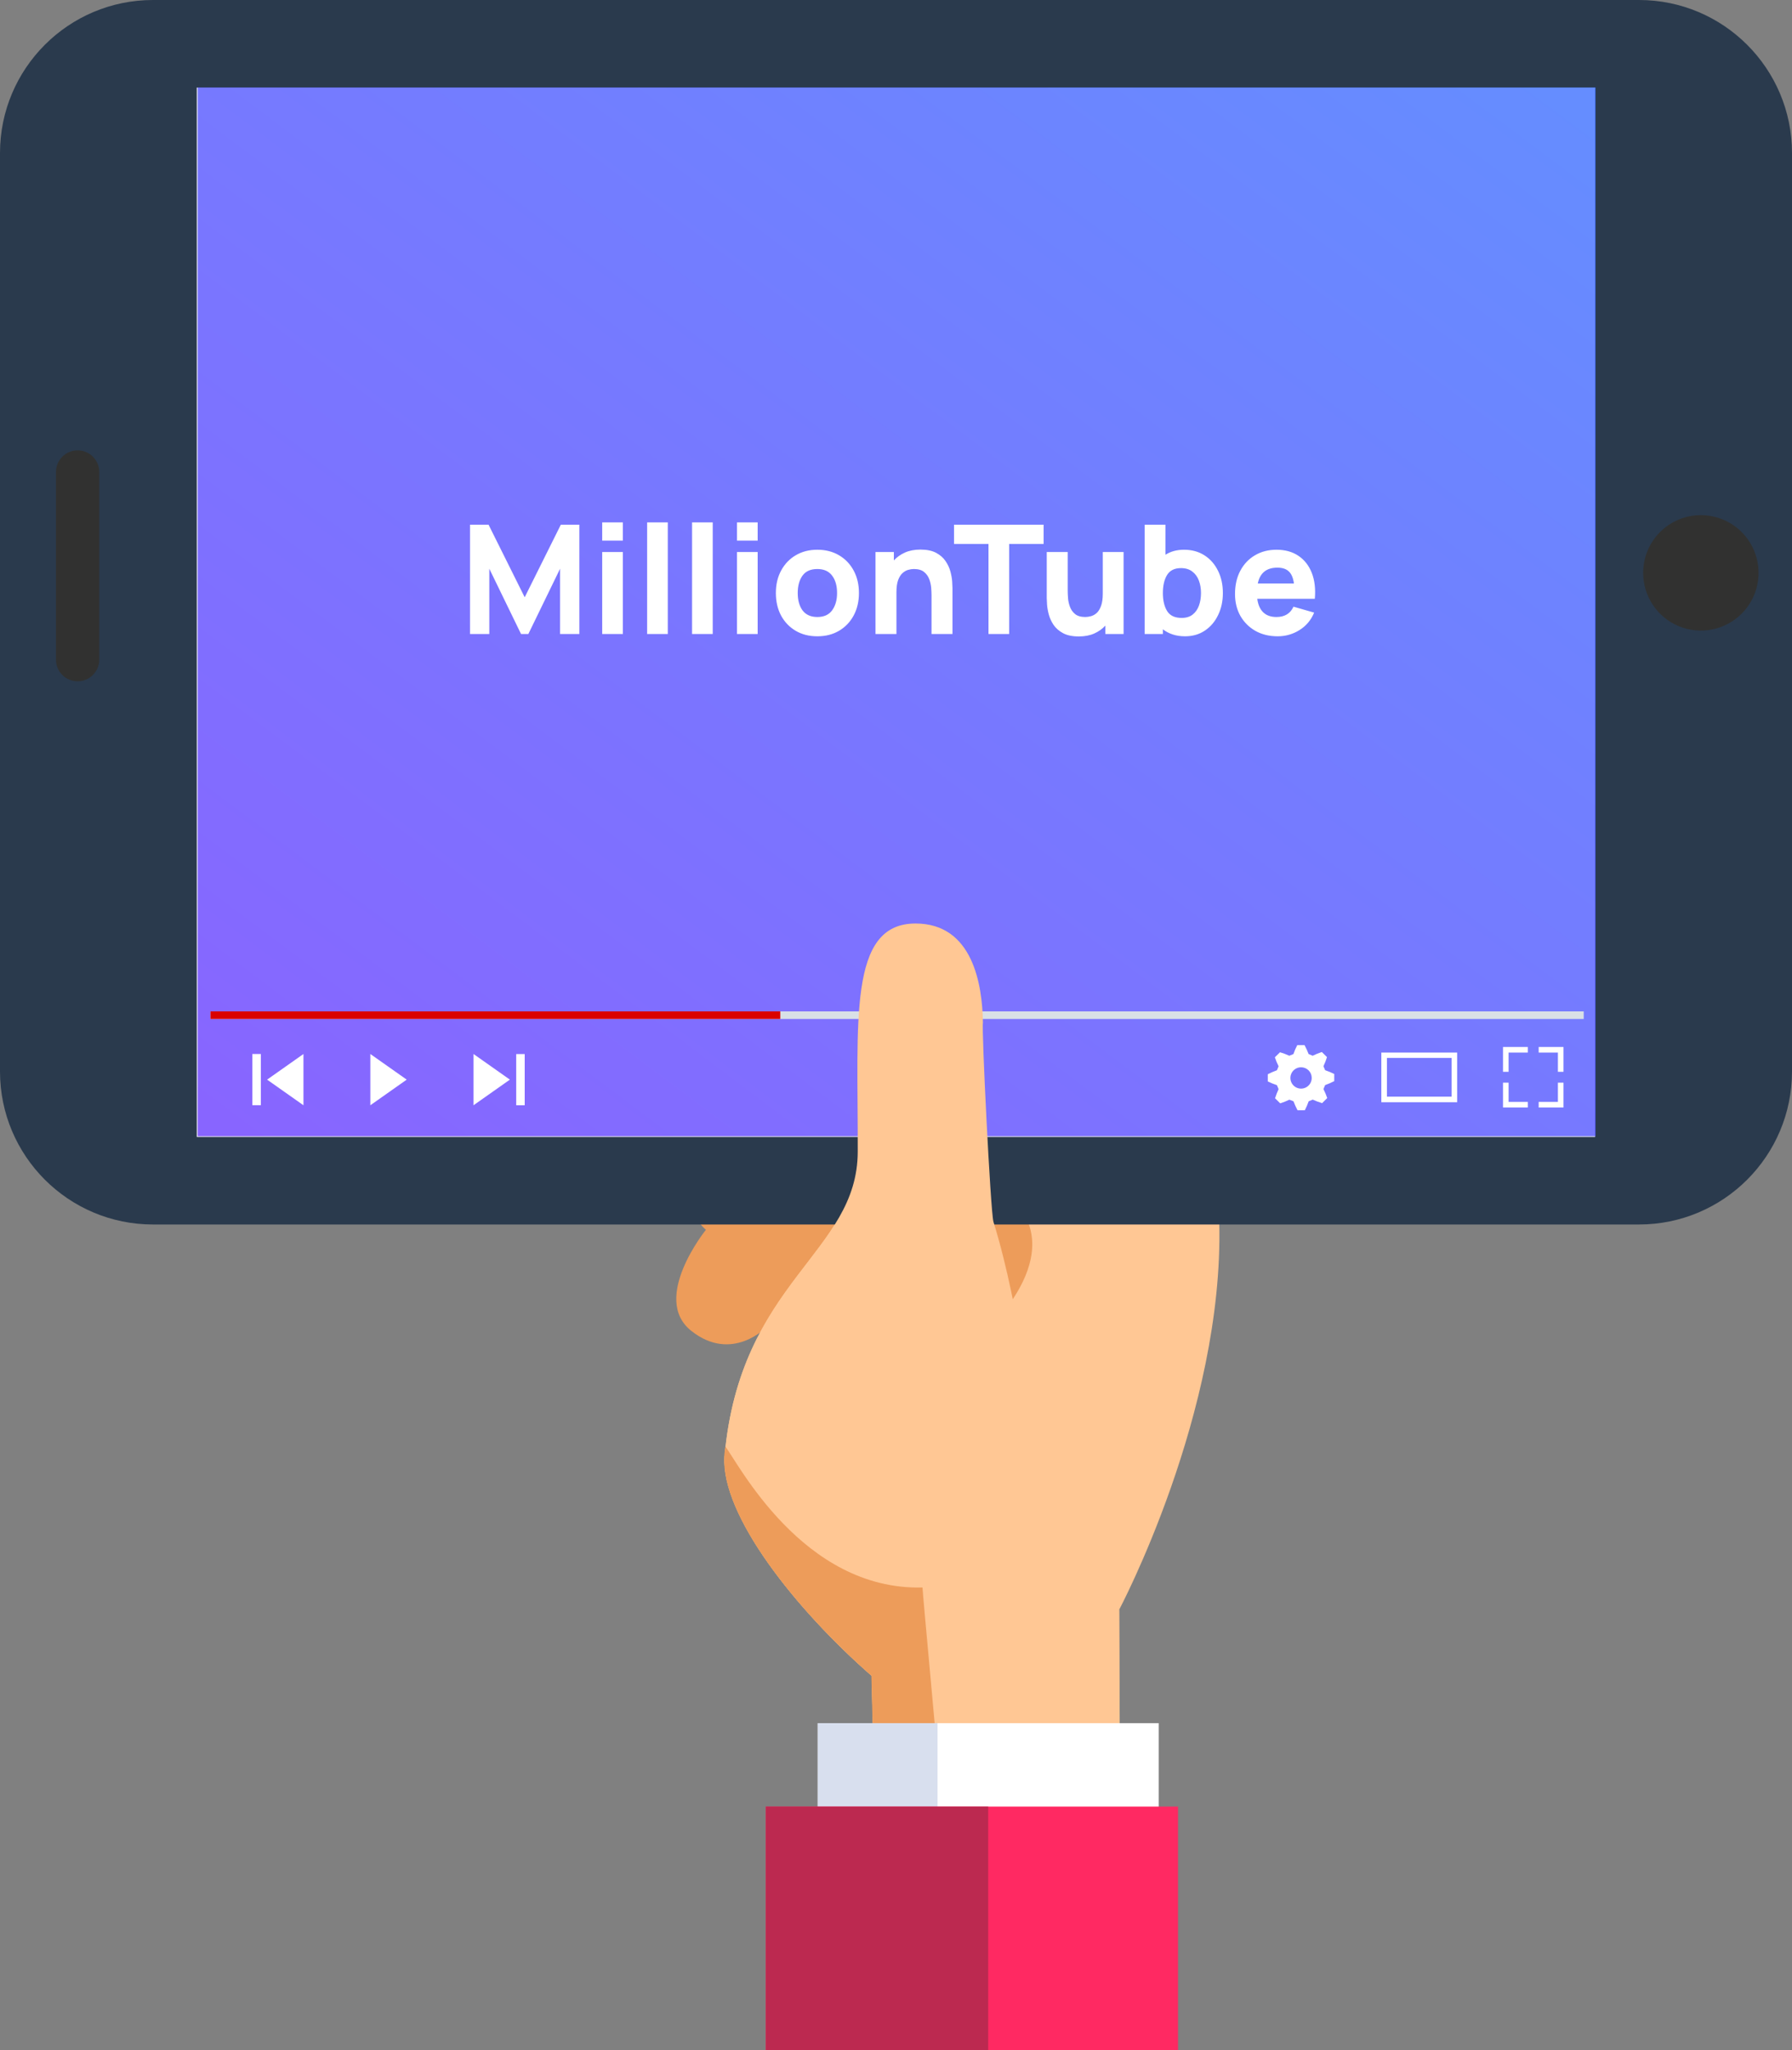 <svg width="472" height="540" viewBox="0 0 472 540" fill="none" xmlns="http://www.w3.org/2000/svg">
<rect x="0" y="0" width="472" height="540" fill="#808080" stroke="none"/>
<path d="M185.932 323.928C174.967 314.348 190.835 293.047 190.835 293.047C179.755 289.859 190.737 277.402 190.737 277.402H228.094C239.19 334.325 217.129 342.222 198.679 367.921C198.927 361.659 200.026 355.461 201.947 349.496C201.947 349.496 192.878 359.093 182.092 350.559C171.306 342.025 185.932 323.928 185.932 323.928Z" fill="#ED9C5A"/>
<path d="M295.03 486.967C288.29 489.37 281.767 492.345 275.534 495.86C273.508 496.972 271.138 498.378 268.654 499.882C256.091 499.466 243.515 500.139 231.068 501.893L229.581 441.405C209.578 423.896 189.968 399.194 190.834 383.68C194.887 337.35 225.92 330.156 225.92 303.28C226.018 268.949 223.322 243.25 241.134 243.25C262.755 243.25 258.588 276.241 258.588 277.401C270.991 277.401 286.14 268.148 286.14 249.397V248.138C286.14 248.138 319.886 272.006 321.144 322.031C322.402 372.056 294.736 424.076 294.736 424.076L295.03 486.967Z" fill="#FFC794"/>
<path d="M259.584 310.686L259.895 350.362C259.895 350.362 287.088 325.693 259.584 310.686Z" fill="#ED9C5A"/>
<path d="M431.701 0H40.299C18.042 0 0 18.049 0 40.314V282.216C0 304.481 18.042 322.53 40.299 322.53H431.701C453.958 322.53 472 304.481 472 282.216V40.314C472 18.049 453.958 0 431.701 0Z" fill="#2A3A4D"/>
<path d="M420.148 23.067H51.836V299.479H420.148V23.067Z" fill="white"/>
<g style="mix-blend-mode:overlay">
<path d="M432.796 150.893C432.796 153.9 433.688 156.839 435.358 159.339C437.028 161.84 439.401 163.788 442.178 164.939C444.955 166.09 448.011 166.391 450.959 165.804C453.907 165.217 456.615 163.769 458.741 161.643C460.866 159.517 462.314 156.808 462.9 153.859C463.487 150.909 463.186 147.852 462.035 145.074C460.885 142.296 458.937 139.922 456.438 138.251C453.939 136.581 451 135.689 447.994 135.689C443.964 135.689 440.098 137.291 437.248 140.142C434.398 142.993 432.796 146.86 432.796 150.893Z" fill="#313130"/>
</g>
<path d="M420.282 23.024H52.044V299.308H420.282V23.024Z" fill="url(#paint0_linear)" fill-opacity="0.72"/>
<path d="M417.141 266.392H55.432V268.403H417.141V266.392Z" fill="#D9E0E6"/>
<path d="M205.515 266.392H55.432V268.403H205.515V266.392Z" fill="#DA0100"/>
<path d="M124.721 277.622V291.126L134.297 284.374L124.721 277.622Z" fill="white"/>
<path d="M138.203 277.639H135.964V291.126H138.203V277.639Z" fill="white"/>
<path d="M97.544 277.622V291.126L107.121 284.374L97.544 277.622Z" fill="white"/>
<path d="M79.928 277.622V291.126L70.352 284.374L79.928 277.622Z" fill="white"/>
<path d="M66.462 291.109H68.701V277.622H66.462V291.109Z" fill="white"/>
<path d="M349.029 281.889L348.587 280.843C348.954 280.065 349.265 279.262 349.519 278.44L348.162 277.099C347.336 277.374 346.528 277.701 345.744 278.08L344.682 277.639C344.377 276.83 344.016 276.044 343.603 275.285H341.691C341.292 276.041 340.953 276.829 340.678 277.639L339.599 278.08C338.804 277.719 337.985 277.413 337.148 277.165L335.792 278.489C336.059 279.302 336.387 280.095 336.772 280.859L336.331 281.906C335.51 282.206 334.708 282.555 333.929 282.952V284.848C334.706 285.231 335.508 285.559 336.331 285.829L336.772 286.875C336.413 287.657 336.102 288.459 335.841 289.279L337.197 290.619C338.026 290.357 338.834 290.035 339.616 289.655L340.694 290.08C340.994 290.888 341.348 291.674 341.756 292.434H343.685C344.077 291.674 344.416 290.887 344.698 290.08L345.76 289.638C346.562 290.001 347.386 290.312 348.228 290.57L349.584 289.23C349.312 288.416 348.978 287.623 348.587 286.859L349.029 285.813C349.852 285.519 350.655 285.17 351.431 284.766V282.886C350.654 282.499 349.851 282.165 349.029 281.889ZM345.499 283.867C345.512 284.426 345.358 284.976 345.057 285.447C344.756 285.918 344.322 286.288 343.81 286.511C343.297 286.734 342.73 286.799 342.181 286.698C341.631 286.597 341.124 286.335 340.725 285.944C340.325 285.554 340.051 285.053 339.937 284.506C339.823 283.959 339.875 283.39 340.085 282.872C340.296 282.355 340.656 281.912 341.12 281.6C341.583 281.288 342.129 281.121 342.688 281.121C343.423 281.116 344.131 281.402 344.657 281.916C345.184 282.431 345.486 283.132 345.499 283.867Z" fill="white"/>
<path d="M383.804 290.325H363.834V277.246H383.804V290.325ZM365.305 288.853H382.349V278.652H365.305V288.853Z" fill="white"/>
<path d="M405.276 277.246H410.342V282.314H411.813V275.775H405.276V277.246Z" fill="white"/>
<path d="M397.351 282.314V277.246H402.417V275.775H395.88V282.314H397.351Z" fill="white"/>
<path d="M410.342 285.175V290.243H405.276V291.714H411.813V285.175H410.342Z" fill="white"/>
<path d="M402.417 290.243H397.351V285.175H395.88V291.714H402.417V290.243Z" fill="white"/>
<g style="mix-blend-mode:overlay">
<path d="M26.147 173.747C26.147 175.26 25.546 176.712 24.476 177.782C23.407 178.851 21.956 179.453 20.444 179.453C18.931 179.453 17.48 178.851 16.411 177.782C15.341 176.712 14.74 175.26 14.74 173.747V124.327C14.74 122.814 15.341 121.363 16.411 120.293C17.48 119.223 18.931 118.622 20.444 118.622C21.956 118.622 23.407 119.223 24.476 120.293C25.546 121.363 26.147 122.814 26.147 124.327V173.747Z" fill="#313130"/>
</g>
<path d="M275.535 495.86C273.508 496.972 271.139 498.378 268.655 499.882C256.091 499.466 243.516 500.139 231.068 501.893L229.581 441.405C209.579 423.896 189.969 399.194 190.835 383.68C194.888 337.35 225.921 330.156 225.921 303.28C226.019 268.949 223.322 243.25 241.135 243.25C256.235 243.25 258.751 259.32 258.899 269.407C258.506 270.682 260.876 318.827 261.66 321.803C269.259 346.325 270.387 371.648 279.211 395.745C282.986 406.06 286.859 413.09 294.818 424.06L295.03 486.95C288.29 489.359 281.767 492.34 275.535 495.86Z" fill="#FFC794"/>
<path d="M231.003 501.86L229.516 441.372C209.513 423.863 189.903 399.162 190.769 383.647C190.769 382.748 190.949 381.898 191.047 381.032C194.217 384.955 211.344 418.975 242.981 418.142C242.981 419.335 246.854 460.565 250.319 499.996C243.849 500.232 237.399 500.854 231.003 501.86Z" fill="#ED9C5A"/>
<path d="M215.38 453.879H305.194V491.708H215.38V453.879Z" fill="white"/>
<path d="M215.38 453.879H246.936V491.708H215.38V453.879Z" fill="#D8DFEE"/>
<path d="M201.719 475.85H310.277V540H201.719V475.85Z" fill="#FF2962"/>
<path d="M201.718 475.85H260.287V540H201.718V475.85Z" fill="#BC2950"/>
<path d="M123.8 167H128.88V149.8L137.24 167H139.16L147.52 149.8V167H152.6V138.2H147.72L138.2 157.32L128.68 138.2H123.8V167ZM158.614 142.4H164.054V137.6H158.614V142.4ZM158.614 167H164.054V145.4H158.614V167ZM170.45 167H175.89V137.6H170.45V167ZM182.286 167H187.726V137.6H182.286V167ZM194.122 142.4H199.562V137.6H194.122V142.4ZM194.122 167H199.562V145.4H194.122V167ZM215.278 167.6C217.438 167.6 219.338 167.12 220.978 166.16C222.631 165.187 223.918 163.847 224.838 162.14C225.771 160.42 226.238 158.44 226.238 156.2C226.238 153.973 225.778 152.007 224.858 150.3C223.938 148.58 222.651 147.233 220.998 146.26C219.358 145.287 217.451 144.8 215.278 144.8C213.144 144.8 211.258 145.28 209.618 146.24C207.978 147.2 206.691 148.54 205.758 150.26C204.824 151.967 204.358 153.947 204.358 156.2C204.358 158.427 204.811 160.4 205.718 162.12C206.638 163.827 207.918 165.167 209.558 166.14C211.198 167.113 213.104 167.6 215.278 167.6ZM215.278 162.52C213.584 162.52 212.298 161.953 211.418 160.82C210.551 159.673 210.118 158.133 210.118 156.2C210.118 154.32 210.531 152.8 211.358 151.64C212.198 150.467 213.504 149.88 215.278 149.88C216.998 149.88 218.291 150.453 219.158 151.6C220.038 152.747 220.478 154.28 220.478 156.2C220.478 158.053 220.044 159.573 219.178 160.76C218.324 161.933 217.024 162.52 215.278 162.52ZM230.596 167H236.116V156.04C236.116 154.693 236.263 153.613 236.556 152.8C236.863 151.987 237.249 151.373 237.716 150.96C238.183 150.533 238.683 150.247 239.216 150.1C239.749 149.953 240.249 149.88 240.716 149.88C241.876 149.88 242.769 150.14 243.396 150.66C244.036 151.18 244.496 151.827 244.776 152.6C245.056 153.373 245.223 154.147 245.276 154.92C245.329 155.68 245.356 156.307 245.356 156.8V167H250.876V154.88C250.876 154.52 250.849 153.947 250.796 153.16C250.743 152.373 250.589 151.507 250.336 150.56C250.083 149.6 249.656 148.68 249.056 147.8C248.469 146.92 247.643 146.193 246.576 145.62C245.509 145.047 244.129 144.76 242.436 144.76C240.876 144.76 239.516 145.02 238.356 145.54C237.196 146.06 236.223 146.753 235.436 147.62V145.4H230.596V167ZM260.363 167H265.803V143.28H274.883V138.2H251.283V143.28H260.363V167ZM284.145 167.64C285.705 167.64 287.065 167.38 288.225 166.86C289.385 166.34 290.358 165.647 291.145 164.78V167H295.945V145.4H290.465V156.36C290.465 157.693 290.311 158.773 290.005 159.6C289.711 160.413 289.331 161.033 288.865 161.46C288.398 161.873 287.898 162.153 287.365 162.3C286.831 162.447 286.331 162.52 285.865 162.52C284.705 162.52 283.805 162.26 283.165 161.74C282.538 161.22 282.085 160.573 281.805 159.8C281.525 159.027 281.358 158.26 281.305 157.5C281.251 156.727 281.225 156.093 281.225 155.6V145.4H275.705V157.52C275.705 157.88 275.731 158.453 275.785 159.24C275.838 160.027 275.991 160.9 276.245 161.86C276.498 162.807 276.918 163.72 277.505 164.6C278.105 165.48 278.938 166.207 280.005 166.78C281.071 167.353 282.451 167.64 284.145 167.64ZM301.494 167H306.294V165.76C307.054 166.347 307.921 166.8 308.894 167.12C309.868 167.44 310.948 167.6 312.134 167.6C314.121 167.6 315.861 167.1 317.354 166.1C318.848 165.1 320.008 163.74 320.834 162.02C321.674 160.3 322.094 158.36 322.094 156.2C322.094 154 321.668 152.047 320.814 150.34C319.974 148.62 318.788 147.267 317.254 146.28C315.721 145.293 313.921 144.8 311.854 144.8C310.908 144.8 310.021 144.913 309.194 145.14C308.381 145.367 307.641 145.693 306.974 146.12V138.2H301.494V167ZM311.254 162.76C309.441 162.76 308.161 162.16 307.414 160.96C306.668 159.747 306.294 158.16 306.294 156.2C306.294 154.24 306.661 152.66 307.394 151.46C308.141 150.247 309.361 149.64 311.054 149.64C312.268 149.64 313.261 149.94 314.034 150.54C314.821 151.127 315.401 151.92 315.774 152.92C316.148 153.907 316.334 155 316.334 156.2C316.334 157.413 316.154 158.52 315.794 159.52C315.434 160.507 314.881 161.293 314.134 161.88C313.388 162.467 312.428 162.76 311.254 162.76ZM336.535 167.6C338.615 167.6 340.529 167.053 342.275 165.96C344.035 164.867 345.322 163.333 346.135 161.36L340.695 159.8C339.869 161.613 338.375 162.52 336.215 162.52C334.735 162.52 333.569 162.107 332.715 161.28C331.875 160.453 331.355 159.267 331.155 157.72H346.315C346.542 155.107 346.275 152.833 345.515 150.9C344.755 148.967 343.582 147.467 341.995 146.4C340.409 145.333 338.482 144.8 336.215 144.8C334.082 144.8 332.195 145.287 330.555 146.26C328.915 147.22 327.629 148.573 326.695 150.32C325.762 152.067 325.295 154.12 325.295 156.48C325.295 158.64 325.769 160.56 326.715 162.24C327.675 163.907 328.995 165.22 330.675 166.18C332.369 167.127 334.322 167.6 336.535 167.6ZM336.455 149.52C337.762 149.52 338.762 149.847 339.455 150.5C340.162 151.153 340.615 152.213 340.815 153.68H331.295C331.869 150.907 333.589 149.52 336.455 149.52Z" fill="white"/>
<defs>
<linearGradient id="paint0_linear" x1="420.282" y1="23.024" x2="155.02" y2="376.57" gradientUnits="userSpaceOnUse">
<stop stop-color="#2962FF"/>
<stop offset="1" stop-color="#5B29FF"/>
</linearGradient>
</defs>
</svg>
